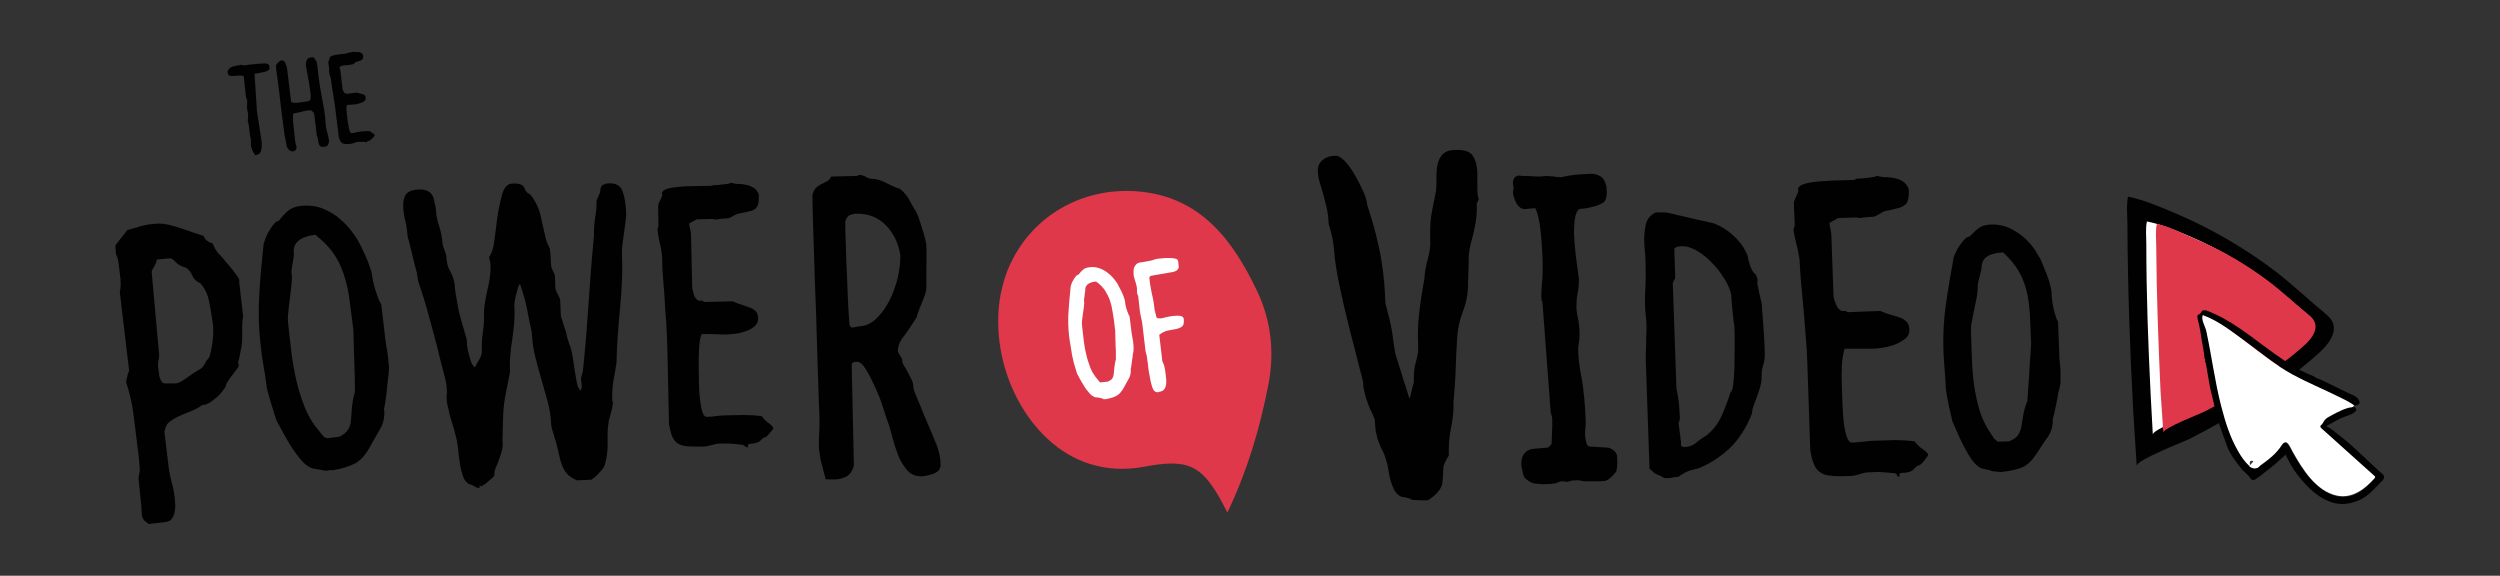 <?xml version="1.0" encoding="utf-8"?>
<!-- Generator: Adobe Illustrator 19.0.0, SVG Export Plug-In . SVG Version: 6.00 Build 0)  -->
<svg version="1.1" id="Layer_1" xmlns="http://www.w3.org/2000/svg" xmlns:xlink="http://www.w3.org/1999/xlink" x="0px" y="0px"
	 viewBox="22.6 312.9 807.2 185.9" style="enable-background:new 22.6 312.9 807.2 185.9;" xml:space="preserve">
<rect x="22.6" y="312.9" width="807.2" height="185.9" fill="#333333" stroke="none"/>
<style type="text/css">
	.st0{fill:#010101;}
	.st1{fill:#DE384A;}
	.st2{fill:#FFFFFF;}
</style>
<g id="XMLID_2_">
	<g id="XMLID_49_">
		<path id="XMLID_50_" class="st0" d="M712.5,463.3c-0.1-1.9,15.5-7.9,17.3-8.8c14.7-7.6,29-16.4,41.4-27.5
			c3.8-3.4,7.6-8.5,2.5-12.6c-5.4-4.4-10.4-9.2-15.9-13.5c-9.8-7.5-20.5-13.8-31.8-18.7c-5.2-2.2-10.8-4.7-16.3-5.8
			c-0.6,2.8-0.2,6.2-0.2,9c0.1,20.2,0.8,40.5,1.9,60.7C711.8,451.8,712.1,457.6,712.5,463.3z"/>
	</g>
	<path id="XMLID_48_" class="st1" d="M428.6,407.1c-7.8-16.5-18.3-30.7-38.5-32.4c-18.2-1.5-34.2,8.1-41.2,23.3h-0.1c0,0,0,0,0,0.1
		c-1.4,3-2.4,6.3-3.1,9.7c-4.3,23.3,9.1,48.8,28.8,54.9c5.8,1.8,11.5,2,17.5,0.9c14.9-2.8,19.2-0.6,26.9,14.8
		c6.7-14.1,10.5-27.4,13.2-41.1C434.2,426.7,433,416.4,428.6,407.1z"/>
	<g id="XMLID_42_">
		<path id="XMLID_45_" class="st2" d="M378.2,441.5c-0.7-0.2-1.2-0.3-1.7-0.3s-0.9-0.3-1.5-0.7c-0.5-0.4-1.1-1.2-1.9-2.2
			c-0.7-1.1-1.7-2.7-2.8-4.9c0-0.1-0.1-0.3-0.2-0.8c-0.2-0.4-0.3-1-0.5-1.6s-0.4-1.2-0.5-1.9c-0.2-0.7-0.3-1.3-0.4-1.8
			c-0.1-0.6-0.2-1.5-0.4-2.5c-0.2-1-0.3-2.1-0.5-3.2c-0.3-2.7-0.4-5.5-0.2-8.1c0.2-2.7,0.4-5.4,0.7-8.1c0,0,0.1-0.3,0.2-0.7
			s0.3-0.8,0.6-1.3c0.2-0.4,0.5-0.8,0.8-1.2s0.6-0.6,0.9-0.6c0.6-0.8,1.1-1.3,1.6-1.7c0.4-0.4,1.1-0.6,1.9-0.7
			c1.3-0.2,2.5,0,3.5,0.4c1.1,0.4,2,1,2.7,1.6c0.8,0.6,1.4,1.3,1.9,1.9c0.5,0.6,0.8,1.1,1,1.4c0.5,1,1,1.9,1.4,2.7
			c0.4,0.8,0.7,1.7,1,2.7c0.1,0.5,0.1,1,0.2,1.5s0.2,1,0.4,1.5c0.2,0.5,0.3,0.9,0.5,1.3c0.1,0.4,0.3,0.7,0.4,0.8l0.7,5.6
			c0.1,0.6,0.2,1.2,0.3,1.7c0.1,0.5,0.2,0.9,0.2,1.4c0.1,0.6,0.1,1.1,0.1,1.6s0,1.1-0.2,1.8c0,0.2-0.1,0.5-0.1,0.9
			c-0.1,0.4-0.1,0.9-0.2,1.4s-0.1,1-0.2,1.5s-0.1,0.8-0.2,1c0.1,1.2-0.1,2.3-0.6,3.2c-0.5,0.9-1.1,1.9-1.6,2.9
			c-0.7,1.3-1.5,2.2-2.4,2.7s-2,0.8-3.5,1.1c-0.2,0-0.4,0-0.7,0C378.6,441.5,378.4,441.5,378.2,441.5z M378.5,436.3l1.9-0.2
			c0.7-0.4,1.2-0.7,1.4-1.1c0.2-0.4,0.4-0.9,0.4-1.4c0.1-0.5,0.1-1.2,0.2-2c0.1-0.8,0.2-1.7,0.5-2.7c0-1.9,0-3.5-0.1-4.6
			c0-1.2-0.1-2.3-0.1-3.3s0-1.7-0.1-1.9c-0.2-1.9-0.4-3.6-0.7-5.1c-0.2-1.5-0.5-2.8-0.9-4c-0.4-1.2-1-2.3-1.6-3.3
			c-0.7-1-1.6-2-2.9-2.9c-1.2,0.1-2.1,0.4-2.7,0.9s-0.9,1.2-0.8,2.1c0,0.1,0,0.3-0.1,0.5c0,0.3-0.1,0.6-0.1,0.9
			c0,0.3-0.1,0.6-0.1,0.9c-0.1,0.3-0.1,0.4-0.1,0.5c0.1,0.7,0.1,1.4,0,2.1c-0.1,0.7-0.2,1.4-0.3,2.2c-0.1,0.7-0.2,1.5-0.3,2.2
			c-0.1,0.7-0.1,1.5,0,2.2l0.5,4.4c0.2,1.5,0.4,3,0.8,4.5c0.3,1.5,0.8,2.9,1.3,4.3s1.3,2.6,2.3,3.8c0.2,0.2,0.3,0.4,0.5,0.6
			c0.1,0.2,0.3,0.4,0.6,0.5L378.5,436.3z"/>
		<path id="XMLID_43_" class="st2" d="M396,439.5c-0.6-0.1-1.1-0.7-1.4-1.7s-0.6-2.1-0.8-3.5c-0.2-1-0.4-2-0.5-3.1
			c0-0.4-0.1-0.7-0.1-1.1l-0.1-0.5c-0.1-1.2-0.3-2.3-0.6-3.1l-1.1-9.2c0-0.3-0.1-0.6-0.2-1.1c-0.1-0.4-0.2-0.9-0.3-1.4
			c-0.1-0.5-0.2-0.9-0.2-1.2c-0.1-0.3-0.1-0.5-0.1-0.6l-0.5-4.5c-0.2-0.3-0.3-0.7-0.4-1.2c0-0.2,0-0.4,0-0.7c0-0.2,0-0.5,0-0.7
			c-0.1-0.5-0.2-1.1-0.4-1.7c-0.2-0.7-0.4-1.3-0.6-2c-0.1-0.5-0.1-1-0.1-1.5s0-1,0.2-1.4c0.1-0.4,0.4-0.8,0.7-1.1
			c0.3-0.3,0.8-0.5,1.4-0.6h0.1c0.3,0,0.8-0.1,1.3-0.2c0.6-0.1,1.1-0.2,1.6-0.3s1-0.2,1.4-0.4c0.4-0.1,0.7-0.2,0.7-0.2
			c0.5-0.1,1.1-0.1,1.9-0.2c0.8-0.1,1.5-0.1,2.3-0.1c0.7,0,1.4,0.1,1.9,0.2c0.5,0.1,0.8,0.4,0.9,0.8l0.2,1.9c0,0.3-0.2,0.6-0.5,1
			c-0.4,0.3-0.8,0.5-1.3,0.6l-6.9,1.2c-0.5,0.1-0.8,0.3-0.8,0.8c0.2,1.5,0.3,2.6,0.5,3.4c0.1,0.8,0.3,1.4,0.4,2s0.3,1.2,0.4,1.9
			c0.1,0.7,0.3,1.7,0.4,3c0,0,0,0.1,0.1,0.3c0.1,0.2,0.1,0.3,0.1,0.5c0,0.2,0.1,0.3,0.1,0.4c0.1,0.1,0.1,0.2,0.1,0.3
			c0.1,0.6,0.2,1,0.5,1.1c0.2,0.1,0.6,0.1,1,0.1s0.8-0.1,1.1-0.2c0.3-0.1,0.6-0.2,0.9-0.2c0.3-0.1,0.6-0.2,1-0.2
			c0.4-0.1,0.8-0.2,1.4-0.2c0.8-0.1,1.4-0.1,2,0s0.9,0.4,1.1,0.8c0.1,1.3,0,2.1-0.4,2.5c-0.4,0.4-1.1,0.7-1.9,0.9
			c-0.8,0.2-1.7,0.3-2.7,0.5c-1,0.2-2,0.7-2.9,1.4l1,8.6c0.3,0.5,0.4,0.9,0.6,1.4c0.1,0.5,0.2,1,0.3,1.5l0.3,2.4
			c0.1,0.8,0.1,1.5,0,2.1c-0.1,0.7-0.3,1.2-0.6,1.6c-0.3,0.4-0.8,0.7-1.6,0.8C396.6,439.6,396.3,439.6,396,439.5z"/>
	</g>
	<g id="XMLID_35_">
		<path id="XMLID_40_" class="st0" d="M105,363c-0.8-1.1-1.3-2.2-1.4-3.3c0-0.1,0-0.3,0-0.7s0-0.7,0-1s-0.1-0.7-0.2-1
			c-0.1-0.4-0.1-0.7-0.2-1.2c0-0.3-0.1-0.6-0.1-0.9s0-0.6-0.1-0.9c0-0.4-0.1-0.8-0.2-1.1c-0.1-0.3-0.1-0.7-0.2-1c0-0.1,0-0.4,0.1-1
			c0-0.6,0-1.1,0-1.5c-0.1-0.2-0.1-0.4-0.2-0.7c-0.1-0.2-0.1-0.5-0.1-0.7c-0.1-0.4-0.1-0.9,0-1.3c0-0.4,0-0.9,0-1.3
			c0-0.1-0.1-0.3-0.2-0.7c-0.1-0.3-0.2-0.5-0.2-0.7l-0.7-6.4c0-0.1-0.3-0.2-0.8-0.3c-0.5,0-1.3,0-2.3,0.1h-0.3
			c-0.8,0.1-1.2,0-1.4-0.2c-0.2-0.3-0.3-0.4-0.3-0.6l-0.1-0.7c0,0,0.1-0.2,0.3-0.5c0.2-0.3,0.4-0.5,0.6-0.7c0,0-0.1,0-0.1,0.1l0,0
			c0,0,0.3-0.2,0.9-0.4c0.6-0.2,1.6-0.4,2.9-0.6c0.2,0.2,0.4,0.2,0.7,0.2c0.3,0,0.6,0,0.8-0.1c0.6-0.1,1.3-0.2,1.9-0.2
			c0.6-0.1,1.2-0.2,1.8-0.2c1-0.1,1.9-0.1,2.6-0.1c0.7,0.1,1,0.4,1.1,0.9c0,0.3,0,0.6,0,0.9c-0.1,0.2-0.4,0.4-0.7,0.6
			c-0.4,0.2-0.8,0.3-1.3,0.4c-0.5,0.1-1,0.2-1.5,0.3s-0.9,0.1-1.3,0.2c0.1,1.2,0.1,2.3,0.2,3.3s0.1,2,0.2,3.1
			c0.1,1.1,0.1,2.1,0.2,3.1s0.1,1.6,0.1,2c0.2,1.5,0.4,3.1,0.7,4.7c0.3,1.7,0.5,3.4,0.8,5.2c0.1,0.5,0.1,1,0.1,1.5s0,1-0.1,1.5
			s-0.2,0.9-0.5,1.2c-0.2,0.3-0.6,0.5-1,0.6L105,363C105.1,363,105,363,105,363z"/>
		<path id="XMLID_38_" class="st0" d="M116.2,361.5c-0.3-0.2-0.5-0.4-0.7-0.7c-0.1-0.2-0.2-0.4-0.3-0.6l-0.7-3.6
			c0,0-0.1-0.5-0.2-1.5s-0.3-2.2-0.5-3.7c-0.2-1.5-0.4-3.1-0.6-4.9c-0.2-1.8-0.4-3.5-0.6-5.2c-0.2-1.7-0.4-3.1-0.6-4.4
			c-0.2-1.3-0.3-2.2-0.3-2.7c0-0.2,0-0.3,0.2-0.5c0.1-0.2,0.3-0.4,0.5-0.6c0.2-0.2,0.4-0.3,0.6-0.5c0.2-0.1,0.4-0.2,0.6-0.2
			c0.3,0,0.6,0.1,0.8,0.3c0.2,0.3,0.4,0.6,0.5,0.9c0.1,0.4,0.2,0.7,0.3,1c0,0.3,0.1,0.5,0.1,0.5l1.3,10.7c0.3,0.2,0.7,0.3,1.2,0.3
			s0.9,0,1.3-0.1c0.5-0.1,1-0.1,1.5-0.2s1-0.1,1.5-0.2c0.5-0.1,0.7-0.4,0.8-0.9c0.1-0.6,0-1.3-0.1-2.3c-0.1-0.5-0.2-1.2-0.3-1.9
			c-0.1-0.8-0.2-1.5-0.4-2.3c-0.1-0.8-0.3-1.5-0.4-2.2c-0.1-0.7-0.2-1.3-0.3-1.8c-0.1-0.6,0-1.3,0.2-1.8c0.2-0.6,0.8-0.9,1.6-1
			c0.3,0,0.6,0,0.8,0.2c0.2,0.2,0.4,0.4,0.5,0.8c0.3,0.1,0.4,0.5,0.4,0.9c0.1,0.4,0.1,0.8,0.2,1.1c0.1,0.6,0.1,1.2,0.2,1.8
			c0,0.6,0.1,1.2,0.2,1.7c0.1,1.1,0.3,2.2,0.5,3.4c0.2,1.2,0.4,2.3,0.6,3.4c0.2,1.1,0.4,2.2,0.6,3.3s0.3,2,0.4,2.9
			c0,0.4,0.1,0.8,0.1,1.3c0,0.4,0.1,0.9,0.1,1.3c0.1,0.8,0.3,1.6,0.5,2.3c0.2,0.7,0.4,1.5,0.5,2.3c0.1,0.5,0,0.9-0.2,1.4
			s-0.7,0.8-1.4,0.8c-0.6,0.1-0.9,0-1.2-0.2c-0.2-0.2-0.4-0.5-0.5-0.9c-0.1-0.4-0.2-0.8-0.2-1.3c-0.1-0.4-0.2-0.9-0.4-1.2l-0.8-6.7
			c0-0.3-0.2-0.7-0.5-1c-0.3-0.4-0.6-0.5-1.1-0.5c-1.1,0.1-2,0.3-3,0.6c-0.9,0.2-1.6,0.4-2,0.4c-0.2,0-0.3,0.3-0.3,1
			c0,0.6,0,1.4,0.1,2.3s0.2,1.9,0.3,2.9l0.3,2.7c0,0.3,0.1,0.6,0.2,1s0.2,0.6,0.2,0.7c0.1,0.5,0,0.9-0.2,1.2
			c-0.2,0.3-0.6,0.4-1.2,0.5C116.6,361.7,116.4,361.7,116.2,361.5z"/>
		<path id="XMLID_36_" class="st0" d="M140.6,358.7c-0.1,0-0.2,0-0.5,0c-0.2,0-0.5,0-0.7,0c-0.3,0-0.5,0-0.7,0h-0.6
			c-0.3,0-0.7,0.1-1,0.3c-0.3,0.1-0.7,0.2-1,0.3c-0.7,0.1-1.3,0.1-1.8,0.1s-0.8-0.1-1.1-0.2c-0.3-0.2-0.5-0.4-0.7-0.7
			c-0.2-0.3-0.3-0.8-0.5-1.3l-1-8.1c-0.1-1.1-0.3-2.2-0.4-3.1c-0.2-0.9-0.3-1.8-0.4-2.6c-0.1-0.8-0.3-1.5-0.4-2.3
			c-0.1-0.7-0.2-1.5-0.3-2.2c0-0.2-0.1-0.4-0.1-0.7c-0.1-0.3-0.2-0.6-0.3-1c-0.1-0.4-0.2-0.7-0.2-1c-0.1-0.3-0.1-0.5-0.1-0.5
			c0-0.1,0-0.2,0.1-0.4l-0.3-2.2c0-0.1,0-0.2,0.1-0.5c0.1-0.2,0.2-0.5,0.3-0.7c0,0,0,0,0-0.1c0,0,0,0,0-0.1c0-0.2,0.1-0.4,0.4-0.6
			c0.3-0.1,0.7-0.3,1.2-0.4c0.5-0.1,1.1-0.2,1.8-0.3l2-0.2l0.2-0.2c0.4,0,0.8-0.1,1.2-0.2c0.4-0.1,0.7-0.2,0.8-0.2
			c0.3,0.1,0.5,0.1,0.8,0.1s0.6,0,0.9,0s0.6,0.1,0.8,0.2c0.3,0.1,0.5,0.4,0.7,0.7c0.1,0.4,0.1,0.8,0,1c0,0.2-0.1,0.4-0.3,0.6
			c-0.2,0.1-0.4,0.3-0.6,0.3c-0.3,0.1-0.6,0.2-1,0.3c-0.2,0-0.5,0.1-0.7,0.4c-0.5,0.4-0.7,0.5-0.8,0.5c-0.3,0-0.5,0.1-0.8,0.1
			c-0.2,0.1-0.4,0.1-0.5,0.1c-0.1,0-0.2,0-0.3,0l-1.8,0.2l-0.8,0.5l0,0c0,0.1,0.1,0.3,0.2,0.6c0.1,0.3,0.1,0.5,0.1,0.5l0.7,5.9
			c0,0.2,0.1,0.4,0.3,0.8s0.4,0.6,0.6,0.7h0.3c0.1,0,0.2,0,0.2,0.1l3.2-0.4c0.4,0.1,0.7,0.2,1,0.3s0.6,0.1,0.9,0.2
			c0.3,0.1,0.5,0.2,0.7,0.4c0.2,0.2,0.3,0.4,0.3,0.8c0,0.3-0.1,0.6-0.3,0.9c-0.3,0.3-0.6,0.5-1,0.6c-0.4,0.2-0.8,0.3-1.2,0.4
			s-0.8,0.2-1,0.2c-0.3,0-0.6,0.1-1.1,0.1s-1,0.1-1.5,0.1c-0.1,0.5-0.2,1-0.1,1.7c0,0.6,0.1,1.3,0.2,2.1l0.2,1.7
			c0.1,0.6,0.2,1.2,0.3,1.7s0.2,1,0.4,1.3c0.1,0.4,0.3,0.6,0.5,0.6c0.4,0,0.8-0.1,1.2-0.2c0.4-0.1,0.7-0.2,1-0.2
			c0.7-0.1,1.3-0.2,1.9-0.2c0.6-0.1,1.3-0.1,2,0c0.2,0.3,0.5,0.5,0.9,0.7c0.3,0.2,0.5,0.4,0.5,0.5c0,0-0.1,0.2-0.2,0.4
			c-0.2,0.3-0.4,0.5-0.6,0.7l0,0c-0.1,0-0.2,0.1-0.4,0.4c-0.2,0.2-0.6,0.4-1.1,0.5c-0.1,0-0.2,0.1-0.2,0.2c0,0.1,0,0.2-0.1,0.2
			c0,0-0.1,0-0.1-0.1C140.7,358.7,140.6,358.7,140.6,358.7z"/>
	</g>
	<path id="XMLID_32_" class="st0" d="M68.5,479.8c-0.1-0.8-0.2-1.6-0.2-2.3c0-0.7-0.1-1.5-0.2-2.4c-0.1-0.8-0.2-1.8-0.3-3.1
		c-0.1-1.2-0.3-2.8-0.5-4.8l0.4-2.1c0.1-0.2,0-1-0.1-2.5s-0.3-3.3-0.6-5.4c-0.5-4.4-1-8.1-1.4-11.2s-1.2-6.4-2.3-9.8
		c0.1-0.5,0.2-1,0.4-1.7c0.1-0.7,0.3-1.3,0.6-1.9l-3-25.2c0-0.1,0-0.6,0.2-1.5c0.1-0.9,0.1-1.9,0-2.9l-0.6-5c-0.1-0.8-0.2-1.5-0.4-2
		s-0.3-0.8-0.4-0.8l-0.2-2c-0.1-0.8,0-1.3,0.2-1.4l3.6-4.6c1.5-0.5,2.9-0.8,4.1-1.2c1.2-0.3,2.4-0.6,3.4-0.7s1.9-0.2,2.8-0.2
		c0.9,0,1.9,0.1,3.2,0.4c1.2,0.3,2.7,0.7,4.4,1.3c1.7,0.6,4,1.4,6.8,2.3c0.1,0.5,0.3,0.9,0.9,1.4c0.5,0.4,1,0.7,1.5,0.9
		c0-0.1,0-0.1,0.1-0.2c0.1,0,0.2,0.2,0.4,0.5c0.2,0.3,0.4,0.7,0.6,1.2c0.2,0.4,0.5,0.9,0.8,1.3c0.3,0.4,0.6,0.8,0.9,1l1,1.1
		c0.6,0.8,1.3,1.6,2.1,2.5c0.8,0.9,1.5,1.8,2.1,2.7c0.7,0.9,1,1.5,1.1,1.9c0,0.1,0,0.2-0.1,0.3l1.3,11.3c0,0.2,0,0.4-0.1,0.7
		c-0.1,0.3-0.1,0.5-0.1,0.7c-0.1,1-0.1,2-0.1,2.9s0,1.9,0,2.8c0,1-0.1,2-0.3,3.1c-0.2,1.1-0.5,2.5-0.8,4c-0.2,0.3-0.2,0.6-0.2,1
		c0,0.1,0.1,0.2,0.2,0.3v0.1c0,0.4-0.1,0.7-0.4,1.2c-0.7,0.9-1.6,2-2.5,3.3c-1,1.3-1.4,2.2-1.3,2.6l-0.5,0.7c-0.4,0.6-0.9,1.3-1.6,2
		c-0.7,0.7-1.5,1.4-2.5,2.1c-0.9,0.7-1.9,1.1-3,1.2c-1.3,0.9-2.6,1.6-4,2.1c-1.4,0.5-2.6,1.1-3.8,1.6c-1.2,0.6-2.2,1.2-3,1.9
		c-0.8,0.7-1.2,1.8-1.4,3.1l1.3,10.9c0.2,1.8,0.6,3.6,1,5.2c0.5,1.7,0.8,3.3,1,5.1c0.1,0.8,0.1,1.7,0.2,2.5c0,0.9-0.1,1.7-0.3,2.5
		c-0.2,0.8-0.5,1.4-0.9,1.9s-1,0.8-1.7,0.9l-5.7,0.7l-1.5-1.2L68.5,479.8z M75.9,436.7c0.2,0,0.7,0,1.6,0c0.9,0,1.5,0,1.9,0
		c0.8-0.1,2-0.7,3.5-1.8s3-2.1,4.6-3c0.7-0.6,1.1-1.2,1.3-1.7s0.7-1.2,1.4-2c0.3-1.1,0.6-2.2,0.8-3.4c0.2-1,0.3-2.2,0.4-3.5
		c0.1-1.3,0.1-2.6-0.1-4c-0.3-2.3-0.7-4.6-1.2-7.1s-1.5-4.4-2.8-5.8c-1.4-0.7-2.2-1.5-2.6-2.5c-0.4-1-1-1.8-1.9-2.5
		c-1.5-0.4-2.7-1-3.5-1.9c-0.8-0.9-1.5-1.3-1.9-1.2l-4.2,0.4c0,0.4-0.2,0.8-0.3,1.2c-0.2,0.4-0.4,0.9-0.6,1.2
		c-0.2,0.4-0.4,0.7-0.6,1c-0.1,0.3-0.1,0.5-0.1,0.6v0.3l2.3,25.6c0.1,0.9,0.1,1.7-0.1,2.5c-0.2,0.8-0.2,1.4-0.2,2
		c0.1,0.9,0.3,2.1,0.5,3.5C74.5,435.9,75,436.7,75.9,436.7z"/>
	<path id="XMLID_29_" class="st0" d="M127.7,464.9c-1.4-0.3-2.5-0.5-3.4-0.6s-1.9-0.5-3-1.4s-2.3-2.4-3.8-4.5s-3.3-5.4-5.7-9.9
		c0-0.2-0.2-0.7-0.5-1.6c-0.3-0.9-0.6-1.9-1-3.2c-0.4-1.2-0.7-2.5-1.1-3.8c-0.4-1.3-0.6-2.6-0.7-3.7c-0.2-1.3-0.4-3-0.8-5.1
		s-0.7-4.3-0.9-6.5c-0.7-5.5-0.8-11-0.5-16.4c0.3-5.4,0.8-10.9,1.4-16.4c0-0.1,0.1-0.5,0.4-1.3s0.6-1.7,1.1-2.5
		c0.5-0.9,1-1.7,1.6-2.5s1.2-1.2,1.8-1.3c1.2-1.5,2.3-2.7,3.2-3.4c0.9-0.7,2.2-1.2,3.8-1.4c2.6-0.3,5,0,7.1,0.8
		c2.1,0.9,4,1.9,5.5,3.3c1.6,1.3,2.8,2.6,3.8,3.9s1.6,2.2,1.9,2.7c1.1,1.9,2,3.8,2.7,5.4c0.8,1.7,1.4,3.5,2,5.4c0.1,1,0.3,2,0.5,3
		s0.5,2,0.8,2.9c0.3,1,0.6,1.8,0.9,2.6c0.3,0.8,0.6,1.3,0.9,1.7l1.3,11.2c0.2,1.3,0.3,2.4,0.5,3.3c0.2,0.9,0.3,1.8,0.4,2.7
		c0.1,1.1,0.2,2.2,0.3,3.2c0,1-0.1,2.2-0.3,3.6c0,0.3-0.1,0.9-0.2,1.8c-0.1,0.9-0.2,1.8-0.3,2.9c-0.1,1-0.3,2.1-0.4,3
		c-0.1,1-0.3,1.6-0.4,2c0.3,2.4-0.1,4.6-1.2,6.5c-1.1,1.9-2.2,3.8-3.3,5.8c-1.4,2.6-3,4.4-4.8,5.4c-1.7,0.9-4.1,1.7-7,2.2
		c-0.4,0-0.9,0-1.4,0C128.5,464.9,128.1,464.8,127.7,464.9z M128.3,454.4l3.9-0.5c1.4-0.7,2.3-1.5,2.8-2.3c0.5-0.8,0.8-1.7,0.9-2.8
		c0.1-1.1,0.2-2.4,0.3-3.9s0.4-3.4,1-5.5c0-3.9-0.1-7-0.2-9.3c-0.1-2.3-0.1-4.6-0.2-6.7c0-2.1-0.1-3.4-0.1-3.9
		c-0.5-3.8-0.9-7.2-1.3-10.2c-0.4-3-1.1-5.7-1.9-8.1c-0.8-2.4-1.9-4.6-3.3-6.6c-1.4-2-3.3-3.9-5.8-5.9c-2.4,0.3-4.2,0.9-5.4,1.9
		c-1.2,1-1.8,2.4-1.5,4.3c0,0.2,0,0.5-0.1,1.1s-0.2,1.1-0.3,1.8c-0.1,0.6-0.2,1.2-0.3,1.8s-0.1,0.9-0.1,1.1c0.2,1.4,0.2,2.8,0,4.2
		c-0.2,1.4-0.3,2.9-0.5,4.3c-0.2,1.5-0.4,2.9-0.5,4.4c-0.2,1.5-0.2,2.9,0,4.4l1,8.8c0.4,3,0.9,6,1.6,9c0.7,3,1.6,5.8,2.7,8.6
		c1.1,2.8,2.6,5.3,4.6,7.6c0.4,0.5,0.7,0.9,1,1.3c0.3,0.4,0.6,0.7,1.2,1L128.3,454.4z"/>
	<path id="XMLID_27_" class="st0" d="M177.1,470.5c-0.2,0-0.6-0.2-1.4-0.6c-0.7-0.4-1.2-0.7-1.4-0.6c-1.1-0.5-1.8-1.4-2.2-2.6
		c-0.4-1.2-0.8-2.6-1-4.1s-0.5-3.2-0.6-4.9c-0.2-1.7-0.5-3.4-1-4.9c0-0.2-0.1-0.6-0.3-1.3c-0.2-0.7-0.5-1.5-0.7-2.3
		c-0.3-0.8-0.5-1.6-0.7-2.4c-0.2-0.7-0.3-1.2-0.3-1.4c-0.4-1.4-0.7-2.8-0.7-4.2c0-0.4,0-0.8,0.1-1.3v-1.1c-0.1-1.4-0.3-2.8-0.7-4.2
		c-0.4-1.5-0.9-3.4-1.5-5.8c-0.6-2.4-1.2-5-2-7.9s-1.6-5.8-2.4-8.8c-0.9-3-1.8-5.8-2.7-8.5c0-0.2-0.1-0.6-0.2-1.3
		c-0.1-0.6-0.2-1.1-0.2-1.3c-0.1-0.3-0.3-1-0.6-2.2c-0.3-1.2-0.6-2.4-0.9-3.7c-0.3-1.3-0.6-2.5-0.9-3.7s-0.5-1.9-0.6-2.2
		c-0.1-1.6-0.3-3.2-0.7-4.8s-0.6-3-0.7-4.3c-0.1-2.3,0.3-3.9,1.1-4.7s2-1.2,3.6-1.3c1.3-0.1,2.3,0.1,3,0.4c0.7,0.3,1.2,0.7,1.6,1.3
		c0.3,0.5,0.6,1.2,0.7,1.9c0.1,0.7,0.3,1.5,0.5,2.2c0.1,2.1,0.4,4,1.1,6c0.6,1.9,1,3.9,1.1,5.8c0,0.2,0.2,0.8,0.6,1.9
		c0.4,1.1,0.6,1.7,0.6,1.9c0.1,2.1,0.5,3.7,1.2,4.9s1.2,2.6,1.5,4.1c0,0.7,0.1,1.8,0.3,3.1c0.2,1.3,0.5,2.9,0.8,4.5
		c0.3,1.7,0.8,3.4,1.3,5.2c0.5,1.8,1,3.5,1.5,5.2c0,0.3,0.1,0.8,0.1,1.7c0.1,0.8,0.2,1.7,0.5,2.7c0.2,1,0.5,1.9,0.8,2.8
		s0.8,1.5,1.3,1.8c0.3-0.8,0.8-1.6,1.4-2.6c0.6-1,0.8-1.9,0.8-2.8c-0.1-2,0-3.9,0.3-5.8s0.4-3.3,0.4-4.4c-0.1-1.8,0-3.4,0.2-4.8
		c0.2-1.5,0.5-2.8,0.8-4.2c0.3-1.3,0.6-2.6,0.8-4c0.2-1.3,0.3-2.7,0.3-4.1c0-0.9-0.2-1.9-0.5-2.9c0.8-1,1.4-2.7,1.7-5.2
		c0.3-2.5,0.7-5,1-7.7c0.4-2.6,0.9-5,1.5-7.2c0.6-2.2,1.6-3.4,3-3.6c1.4-0.1,2.4,0,2.9,0.2c0.5,0.2,0.9,0.5,1.1,0.8
		c0.2,0.3,0.4,0.7,0.6,1.2c0.2,0.5,0.7,0.9,1.5,1.3c1.7,2.1,2.8,4.4,3.4,7c0.6,2.6,1.1,5.1,1.7,7.5c0,0.1,0.1,0.3,0.2,0.6
		c0.1,0.3,0.2,0.7,0.4,1c0.2,0.4,0.3,0.7,0.5,1.1c0.2,0.4,0.2,0.6,0.2,0.7c0,0.2,0,0.5,0.1,1s0.1,1.1,0.1,1.7c0,0.7,0.1,1.2,0.1,1.7
		c0.1,0.5,0.1,0.9,0.1,1c0,0.2,0.2,0.7,0.6,1.5c0.4,0.8,0.6,1.3,0.6,1.5l0.1,3.5c0,0.7,0.3,1.6,0.8,2.4c0.5,0.9,0.8,1.7,0.8,2.4
		l0.2,4.5c0,0.2,0.1,0.6,0.3,1.1c0.2,0.6,0.4,1.2,0.6,1.9c0.2,0.7,0.4,1.3,0.6,1.9c0.2,0.6,0.3,0.9,0.3,1.1c0,0.2,0.2,0.8,0.5,1.9
		s0.6,1.8,0.8,2.2c0.3,1.1,0.6,2.4,0.8,3.8s0.4,2.7,0.6,4c0.2,1.3,0.4,2.5,0.6,3.5c0.2,1.1,0.5,1.9,0.9,2.4l0.4,0.4
		c0.3-0.6,0.4-1.2,0.3-1.8c0-0.4-0.1-0.7-0.1-1.1c-0.1-0.4-0.1-0.7-0.1-1c0-0.2,0.1-0.6,0.3-1.2c0.2-0.6,0.3-1,0.3-1.2
		c0.6-5.6,1.2-12.3,1.7-19.9s1.1-15.6,1.9-24c-0.1-1.9,0.1-3.8,0.4-5.8c0.3-2,0.5-3.7,0.4-5.1c0-0.2,0.2-0.7,0.6-1.6
		c0.4-0.9,0.6-1.4,0.6-1.6c0-1.1,0.3-1.8,0.9-2.1c0.6-0.3,1.3-0.5,1.9-0.5c2.2-0.1,3.7,0.7,4.4,2.5c0.7,1.8,1.1,4.3,1.2,7.5
		c0,0.3-0.1,1-0.2,2.1c-0.1,1.1-0.3,2.3-0.5,3.7c-0.2,1.3-0.3,2.5-0.5,3.7c-0.1,1.1-0.2,1.8-0.2,2.1c0.1,3.6,0.2,7,0,10
		c-0.1,3-0.3,6-0.6,8.8c-0.3,2.8-0.5,5.6-0.7,8.4c-0.2,2.8-0.4,5.8-0.4,8.8c-0.3,2.1-0.6,4-1,5.9c-0.3,1.8-0.5,4.1-0.4,6.7
		c0.1,0.1,0.1,0.2,0.2,0.4c0,0.9-0.3,2.4-0.9,4.5c-0.7,2.1-0.9,4.7-0.8,7.7c0,0.6,0,1.2,0,2c0,0.8-0.1,1.7-0.2,2.6
		c-0.1,0.9-0.3,1.8-0.5,2.7s-0.5,1.6-0.9,2.1c-0.2,0.2-0.4,0.5-0.8,0.9c-0.4,0.4-0.7,0.8-1.1,1.2c-0.4,0.4-0.8,0.7-1.2,1
		c-0.4,0.3-0.6,0.4-0.7,0.4l-4.5,0.2c-1.4-0.6-2.5-1.3-3.2-2.1c-0.7-0.8-1.2-1.7-1.6-2.7c-0.4-1-0.7-2-0.9-3.1s-0.5-2.2-0.8-3.3
		c0-0.2-0.1-0.6-0.3-1.2c-0.2-0.6-0.4-1.3-0.6-2c-0.2-0.7-0.4-1.4-0.6-2c-0.2-0.6-0.3-1.1-0.3-1.2c-0.1-2.7-0.5-5.2-1.1-7.6
		c-0.7-2.4-1.3-4.7-2-7.1c-0.7-2.4-1.4-4.8-2-7.3c-0.7-2.5-1-5.2-1.2-8.2c-0.6-2.7-1.1-5.3-1.6-7.9c-0.5-2.5-1.3-5.1-2.2-7.7
		c-0.2,0.1-0.4,0.5-0.6,1.1c-0.2,0.6-0.4,1.3-0.6,2.1c-0.2,0.8-0.4,1.6-0.5,2.3c-0.1,0.8-0.2,1.4-0.1,1.8c0.1,2.1,0,3.9-0.1,5.7
		c-0.2,1.7-0.4,3.4-0.6,5c-0.3,1.6-0.5,3.2-0.6,4.9c-0.2,1.6-0.2,3.4-0.1,5.1c0,0.3-0.1,0.9-0.3,1.8c-0.2,0.9-0.4,2-0.6,3.1
		s-0.4,2.2-0.6,3.1s-0.3,1.6-0.3,1.8c-0.1,0.4-0.2,1.2-0.3,2.5c-0.1,1.3-0.2,2.7-0.2,4.1c0,1.5-0.1,2.8-0.1,4.1s-0.1,2.2,0,2.5
		c0.1,1.3-0.1,2.4-0.4,3.4c-0.3,0.9-0.6,1.8-0.9,2.7s-0.7,1.7-1,2.4c-0.3,0.8-0.4,1.6-0.4,2.4l-0.5,0.6c-0.5,0.4-0.9,0.8-1.4,1.2
		s-0.9,0.8-1.4,1.1c-0.5,0.3-0.8,0.5-0.9,0.5c-0.2,0-0.4-0.1-0.5-0.3C177.4,470.8,177.3,470.6,177.1,470.5z"/>
	<path id="XMLID_25_" class="st0" d="M262.6,456.6c-0.2-0.1-0.7-0.1-1.3-0.2c-0.7-0.1-1.3-0.1-2.1-0.2c-0.7-0.1-1.4-0.1-2.1-0.1
		h-1.7c-1,0-2,0.2-3,0.5c-1,0.3-2,0.5-2.9,0.5c-2.1,0-3.8,0-5.1-0.1c-1.3-0.1-2.3-0.5-3.1-1c-0.7-0.5-1.3-1.3-1.7-2.3
		s-0.7-2.3-1-3.9l-0.5-23.7c-0.1-3.3-0.2-6.4-0.4-9.1c-0.2-2.7-0.4-5.2-0.5-7.6c-0.2-2.3-0.3-4.5-0.5-6.6s-0.3-4.3-0.3-6.5
		c0-0.5-0.1-1.2-0.2-2.1c-0.1-0.9-0.3-1.9-0.6-2.9c-0.2-1-0.4-1.9-0.5-2.7c-0.1-0.8-0.2-1.3-0.2-1.6c0-0.2,0.1-0.6,0.3-1.2l-0.1-6.5
		c0-0.2,0.1-0.7,0.5-1.4c0.3-0.7,0.6-1.3,0.9-2c0-0.1,0-0.1-0.1-0.2c0,0-0.1-0.1-0.1-0.2c0-0.6,0.4-1.1,1.3-1.5
		c0.9-0.3,2.1-0.6,3.6-0.7c1.5-0.2,3.2-0.3,5.2-0.3l5.9-0.1l0.6-0.2c1.1,0,2.2-0.1,3.5-0.3c1.3-0.1,2-0.3,2.2-0.5
		c0.7,0.2,1.5,0.4,2.4,0.4s1.7,0.1,2.6,0.3c0.9,0.2,1.6,0.5,2.3,0.9c0.7,0.4,1.3,1.2,1.7,2.2c0,1.3,0,2.3-0.2,3
		c-0.1,0.7-0.5,1.2-0.9,1.6c-0.5,0.4-1.1,0.7-1.9,0.8c-0.8,0.2-1.8,0.4-3,0.7c-0.7,0-1.4,0.3-2.2,0.8c-0.8,0.5-1.5,0.8-2,0.8
		c-0.8,0-1.6,0.1-2.3,0.2s-1.2,0.1-1.4,0.2c-0.3,0-0.6-0.1-0.9-0.2l-5.2,0.1l-2.4,1.3c-0.1,0-0.1,0-0.1,0.1c0,0.2,0.1,0.8,0.3,1.6
		c0.2,0.9,0.3,1.4,0.3,1.5l0.4,17.3c0,0.5,0.2,1.3,0.5,2.4s0.9,1.8,1.6,2.1h1c0.3,0,0.5,0.1,0.6,0.4l9.4-0.2c1,0.5,1.9,0.8,2.9,1.1
		c0.9,0.3,1.8,0.6,2.6,0.9c0.8,0.3,1.4,0.7,1.9,1.2s0.8,1.3,0.8,2.4c0,1-0.4,1.8-1.2,2.5c-0.8,0.7-1.8,1.2-3,1.6
		c-1.1,0.4-2.3,0.7-3.5,0.8c-1.2,0.1-2.2,0.2-3,0.2c-0.7,0-1.8,0-3.2-0.1c-1.4,0-2.8-0.1-4.4,0c-0.5,1.4-0.7,3-0.8,4.8
		c-0.1,1.8-0.1,3.8-0.1,6.1l0.1,5c0,1.8,0.1,3.5,0.3,5s0.4,2.9,0.7,3.9c0.3,1.1,0.7,1.7,1.3,1.9c1.2,0,2.4-0.1,3.6-0.3
		c1.2-0.1,2.2-0.2,3-0.2c2,0,3.9-0.1,5.7-0.1c1.7,0,3.6,0.1,5.7,0.4c0.6,0.9,1.4,1.7,2.3,2.3c0.9,0.7,1.4,1.2,1.4,1.6
		c0,0.1-0.3,0.5-0.8,1.1c-0.6,0.8-1.3,1.5-1.9,1.9l-0.1-0.1c-0.2,0-0.7,0.3-1.3,1c-0.6,0.7-1.8,1-3.4,1.1c-0.4,0-0.6,0.2-0.7,0.6
		c0,0.4-0.1,0.6-0.3,0.6c-0.1-0.1-0.2-0.2-0.4-0.2C263,456.9,262.7,456.7,262.6,456.6z"/>
	<path id="XMLID_22_" class="st0" d="M289.1,467.2c-0.1-0.4-0.3-1-0.5-1.8c-0.2-0.8-0.4-1.7-0.7-2.7c-0.3-1-0.5-2-0.6-3
		c-0.2-1-0.3-1.9-0.3-2.7c0-1.5,0-3,0.1-4.4s0.1-2.9,0.1-4.3c0-0.9-0.1-2.7-0.2-5.3c-0.1-2.6-0.2-5.8-0.3-9.5
		c-0.1-3.7-0.3-7.9-0.4-12.6c-0.1-4.7-0.3-9.5-0.5-14.5c-0.2-5-0.3-10.2-0.5-15.4c-0.2-5.2-0.3-10.3-0.4-15.1c0.3-1,0.6-1.8,1.1-2.3
		s1.1-0.9,1.7-1.2s1.2-0.6,1.8-0.9c0.6-0.3,1.1-0.8,1.5-1.6l8.4-0.2c0.2-0.2,0.5-0.3,0.8-0.3c0.6,0,1.1,0.2,1.8,0.5
		c0.6,0.4,1.2,0.6,1.6,0.7c1.6,0,3.3,0.4,5,1.3c1.7,0.9,3.3,1.6,4.6,2c1.2,1,2.1,2,2.7,3c0.5,1,1.2,2.2,2,3.6
		c0.3,0.2,0.6,0.9,1.1,2.1c0.4,1.2,0.9,2.5,1.3,3.9s0.8,2.6,1.1,3.8l0.3,1.7c0.1,2.4,0.1,4.9,0,7.6c0,2.6,0,4.7,0,6.2
		c0,0.5-0.1,1.2-0.4,2.1s-0.7,1.9-1.1,2.9s-0.8,1.9-1.1,2.8c-0.3,0.8-0.5,1.4-0.5,1.7c-1.9,3-3.4,5.2-4.5,6.6s-1.6,2.9-1.6,4.4
		c0,0.2,0.2,0.6,0.7,1.4c0.5,0.7,0.7,1.2,0.7,1.4c0,0.7,0.2,1.3,0.6,1.9c0.4,0.6,0.8,1.3,1.2,2.1c0.4,0.7,0.8,1.5,1.2,2.3
		c0.4,0.8,0.6,1.6,0.6,2.4c0,0.3,0.1,0.6,0.2,1c0.1,0.4,0.3,1,0.7,1.9c0.3,0.8,0.8,2,1.5,3.6c0.6,1.6,1.5,3.7,2.6,6.2
		c0.6,1.4,1.1,2.6,1.5,3.6s0.8,2,1.2,2.9c0.3,0.9,0.6,1.9,0.8,2.9c0.2,1,0.3,2.1,0.3,3.4c-0.1,0.7-0.4,1.3-0.9,1.8
		c-0.6,0.4-1.2,0.7-1.8,0.9c-0.7,0.2-1.3,0.4-2,0.5s-1.1,0.2-1.4,0.2c-2,0-3.5-0.6-4.7-2c-1.2-1.4-2.2-3-2.9-4.8
		c-0.7-1.8-1.3-3.7-1.8-5.6s-0.9-3.4-1.3-4.5c-0.4-1.1-1-2.8-1.7-5.1c-0.7-2.3-1.6-4.5-2.6-6.7c-1-2.2-2-4.2-3-5.8
		c-1-1.7-2-2.5-2.9-2.5c-0.5,0-0.9,0.1-1.2,0.2c-0.3,0.1-0.5,0.5-0.5,0.9l0.7,32.5c-0.6,1.9-1.5,3.1-2.7,3.6
		c-1.2,0.5-2.2,0.8-3.3,0.8c-0.7,0-1.3,0-1.8,0c-0.4,0-0.9-0.1-1.3,0L289.1,467.2z M297.6,418.7c0.6-0.1,1.1-0.2,1.7-0.3
		c0.5-0.1,0.9-0.2,1.4-0.2c0.5-0.1,0.8-0.1,1.1-0.2c1.5-0.4,2.9-1.3,4.3-2.8c1.4-1.4,2.6-3.2,3.7-5.3s1.9-4.5,2.6-7
		c0.6-2.5,0.9-5.1,0.9-7.6c-0.6-3.8-2.1-7-4.6-9.6c-2.5-2.6-5.8-3.9-9.7-3.8c-0.7,0-1.4,0.2-2.1,0.5c-0.6,0.3-1.1,1-1.4,2.1
		c0,1.7,0.1,4.2,0.2,7.6s0.2,6.9,0.4,10.4c0.1,3.5,0.3,6.8,0.4,9.7c0.2,2.9,0.3,4.9,0.4,5.8L297.6,418.7z"/>
	<path id="XMLID_20_" class="st0" d="M475.4,473.4c-1-0.3-1.7-0.9-2.3-1.8c-0.6-0.9-1-2-1.4-3.2c-0.4-1.2-0.6-2.4-0.8-3.7
		c-0.2-1.2-0.4-2.3-0.7-3.1c-0.4-1.3-0.7-2.3-1.2-3.1c-0.4-0.8-0.8-1.6-1.1-2.5c-0.4-0.9-0.7-1.9-0.9-3c-0.3-1.1-0.4-2.6-0.5-4.4
		c0-0.2-0.1-0.6-0.4-1.2c-0.2-0.6-0.5-1.2-0.8-1.8c-0.3-0.6-0.6-1.2-0.8-1.8c-0.2-0.6-0.4-1-0.4-1.2c-0.2-0.4-0.5-1.3-0.8-2.5
		c-0.3-1.3-0.5-2.1-0.5-2.6c0-0.9-0.2-2-0.6-3.4c-0.4-1.4-0.9-3.3-1.5-5.8s-1.5-5.7-2.5-9.7s-2.2-9.1-3.5-15.4
		c-0.6-3.1-1.1-6.1-1.3-9c-0.2-2.9-0.8-5.9-1.8-9c-0.1-2-0.3-3.8-0.7-5.4c-0.4-1.6-0.7-3-1.1-4.3c-0.4-1.3-0.7-2.5-1.1-3.7
		c-0.4-1.2-0.6-2.6-0.6-4.1c0-1.2,0.5-2.2,1.5-3.1s2.5-1.4,4.3-1.4c0.9,0,1.8,0.6,3,1.8c1.1,1.2,2.2,2.7,3.2,4.5
		c1,1.7,1.9,3.5,2.7,5.3c0.8,1.8,1.2,3.2,1.2,4.1c1.2,3.7,2.2,7,2.9,9.9c0.7,2.9,1.3,5.5,1.7,8c0.4,2.5,0.7,4.8,0.9,7
		c0.2,2.2,0.3,4.4,0.4,6.7c0,0.2,0.1,0.7,0.3,1.4c0.2,0.7,0.4,1.5,0.6,2.4s0.5,1.6,0.6,2.4c0.2,0.7,0.3,1.2,0.3,1.4
		c0.3,1.2,0.5,2.6,0.7,4.4c0.2,1.8,0.5,3.2,0.7,4.4c0.1,0.5,0.4,1.4,0.8,2.7c0.4,1.3,0.8,2.6,1.3,4.1c0.4,1.4,0.8,2.8,1.3,4.1
		c0.4,1.3,0.7,2.2,0.8,2.7l0.4,1.1c0.2-0.4,0.4-1.3,0.7-2.6c0.3-1.3,0.5-2.2,0.7-2.6c-0.1-2.7,0.1-4.9,0.7-6.8
		c0.5-1.8,0.8-3.5,0.7-5l-0.1-3c0-1.1,0-2.4,0.1-4s0.3-3.6,0.6-6c0.3-2.4,0.8-5.3,1.4-8.7c0.1-2,0.5-4.2,1.1-6.4
		c0.6-2.2,0.9-4.2,0.8-6.1c-0.1-3.6,0-6.6,0.5-9c0.5-2.4,0.9-4.7,1.4-7.1c0.1-1.4,0.1-2.8,0.1-4.3s0.1-2.9,0.4-4.2
		c0.3-1.3,0.9-2.4,1.7-3.2c0.9-0.8,2.2-1.3,4.1-1.3c2.9-0.1,4.8,0.6,5.6,2c0.9,1.4,1.3,3.1,1.4,5.2c0,0.9,0,1.8,0,2.7
		c0,1,0,1.9,0,2.7l0.1,1.6c0,0.5,0.1,1.1,0.4,1.6l-0.7,1.6c0.1,1.8,0,3.5-0.2,5s-0.5,2.9-0.8,4.3c-0.3,1.4-0.7,2.6-1,3.9
		c-0.3,1.2-0.5,2.5-0.6,3.8c0,0.2,0,0.8,0,1.8s0,2-0.1,3.1c0,1.1,0,2.1-0.1,3.1c0,1,0,1.6,0,1.8c-0.1,2.8-0.7,5.5-1.7,8.1
		c-1,2.6-1.6,5.3-1.8,8.1c-0.2,3.4-0.4,6.9-0.5,10.5c-0.1,3.5-0.4,7-0.7,10.5c0.1,2.8-0.2,5.6-0.8,8.4c-0.6,2.8-0.8,5.8-0.7,8.9
		c-0.2,0.2-0.6,0.9-1.1,1.9s-0.7,1.8-0.7,2.2c0,1.4-0.1,3-0.3,4.8c-0.3,1.8-1.8,3.7-4.6,5.5c-1.5,0.1-3.2,0-5.1-0.1
		C476.9,473.4,475.8,473.4,475.4,473.4z"/>
	<g id="XMLID_18_">
		<path id="XMLID_19_" class="st2" d="M717.7,453.2c-0.1-1.5,11.3-6,12.8-6.7c12-6.1,24.4-13.7,34.5-22.5c3.1-2.8,7.1-6,3-9.3
			c-4.4-3.5-8.5-7.4-13-10.8c-8-6-16.7-11-25.9-14.9c-4.2-1.8-8.8-3.7-13.3-4.6c-0.5,2.2-0.2,4.9-0.2,7.2c0,16.2,0.6,32.5,1.4,48.7
			C717.3,444.8,717.4,448.6,717.7,453.2z"/>
	</g>
	<path id="XMLID_16_" class="st0" d="M522.5,469.2c-1.4,0-2.3,0.1-2.6,0c-0.3,0-0.5-0.1-0.6-0.1c-0.5,0-1,0-1.4-0.1
		c-0.5-0.1-1-0.3-1.6-0.7c-0.6-0.4-1.1-0.8-1.4-1.2c-0.4-0.5-0.6-1.2-0.7-2.1c-0.2-0.6-0.3-1.2-0.4-1.9c0-0.7,0-1.4,0.2-2.2
		c0.5-1.8,1.8-2.9,3.8-3.1c2-0.2,3.6-0.3,4.7-0.4l1.1-1.2c0-0.5,0-1.6,0.1-3.2c0.1-1.7,0.1-3.1,0.1-4.3c0-0.9-0.2-1.7-0.5-2.6
		l-2.7-35.9c-0.2-0.1-0.3-0.3-0.3-0.6c-0.1-1.8,0-3.7,0.2-5.7s0.2-3.9,0.2-5.8c0-1.4-0.1-3-0.2-4.8c-0.1-1.8-0.2-3.5-0.4-5.2
		c-0.2-1.7-0.4-3.3-0.7-4.7c-0.3-1.4-0.7-2.5-1.1-3.3l-3.3,0.3c-0.7,0-1.3-0.2-1.7-0.6c-0.5-0.4-0.9-0.9-1.2-1.5s-0.5-1.2-0.7-1.8
		s-0.3-1.1-0.3-1.5c0.2-1,0.2-1.5,0.2-1.7c0-0.2,0-0.4-0.1-0.5s-0.1-0.3-0.1-0.4V372c0-0.9,0.2-1.5,0.7-1.9c0.3-0.3,0.7-0.5,1.3-0.5
		c0.3,0,0.6,0,0.9,0.1c1.1,0,2.1,0,3.2,0.1c1.1,0.1,2,0.1,2.7,0.1c1-0.1,1.6-0.2,1.9-0.2s1.2,0.1,2.7,0.2c0.6,0.2,1.2,0.2,1.9,0.2
		c0.5,0,1.1-0.1,1.7-0.3c1.2-0.2,2.4-0.4,3.4-0.5l4.7-0.3c1.1,0,2.1,0.2,3.1,0.8s1.6,1.7,2,3.3l0.1,2.3c-0.1,1.5-0.5,2.5-1.1,2.9
		c-0.6,0.4-1.3,0.7-2.1,1c-0.9,0.3-1.8,0.5-2.7,0.7c-1,0.2-1.8,0.3-2.4,0.3c-0.5,0-0.9,0.3-1.2,0.8c-0.3,0.5-0.6,1.2-0.7,2
		c-0.2,0.8-0.3,1.6-0.3,2.5c-0.1,0.9-0.1,1.7-0.1,2.4c0.1,2.5,0.3,5,0.6,7.5s0.7,5,1,7.5c0,1.4-0.1,2.9-0.4,4.5
		c-0.3,1.5-0.4,3-0.4,4.3c0,1.3,0.2,2.6,0.5,3.9c0.3,1.2,0.4,2.6,0.5,4.2c0,1.4,0,2.6-0.2,3.6s-0.3,2.1-0.2,3.3
		c0.1,2.1,0.4,4.9,1.1,8.3c0.6,3.4,1.1,8.1,1.3,13.9c0,0.6,0,1.2-0.1,1.9c-0.1,0.7-0.1,1.5-0.1,2.2c0,1.1,0.2,2,0.4,2.8
		c0.2,0.8,0.7,1.2,1.3,1.2l5.2,0.3c0.8,0,1.5,0.3,2.3,0.9c0.7,0.6,1.1,1.3,1.1,1.8l0.1,2c0,0.9-0.1,1.9-0.3,3c-1.6,2-2.8,3-3.9,3.1
		c-1,0.1-1.6,0.1-1.8,0.1H534c-1.1-0.3-2-0.4-2.9-0.3c-0.9,0-1.6,0.2-2.3,0.5c-1-0.2-1.5-0.2-1.7-0.2c-0.5,0-0.9,0.1-1.4,0.3
		C525.2,469,524.1,469.1,522.5,469.2z"/>
	<path id="XMLID_13_" class="st0" d="M558.1,466.3c-0.8-0.3-1.5-0.7-2-1.3c-0.5-0.5-0.8-0.7-0.9-0.7l-1.2-34.7c0-0.5,0-1.3,0-2.3
		c0-1.1,0.1-2.2,0.1-3.4c0-1.2,0-2.4,0.1-3.5c0-1.1,0.1-1.9,0-2.4c0-1.4-0.1-2.4-0.2-3.2c-0.1-0.7-0.2-1.5-0.2-2.3
		c-0.1-2.1-0.1-4.5,0.1-7.2c0.1-2.7,0.1-5.5,0-8.4c0-0.9-0.1-1.8-0.2-2.7c-0.1-0.9-0.1-1.8-0.2-2.7c-0.1-2.3,0.1-4.3,0.5-6.1
		c0.4-1.8,1.5-3.1,3.2-3.9c1.4,0,2.4-0.1,2.9,0c0.6,0,1.3,0.1,2.3,0.4c0.9,0.2,2.4,0.6,4.3,1c1.9,0.5,4.8,1.1,8.8,2
		c0.2,0,0.7,0.2,1.6,0.6c0.9,0.4,2,1,3.1,1.8c1.2,0.8,2.4,1.9,3.6,3.2c1.2,1.3,2.3,3,3.1,5l0.1,0.7c0.1,0.6,0.3,1.2,0.5,1.9
		c0.2,0.7,0.5,1.4,0.8,2s0.7,1.1,1.2,1.4c0.3,0.6,0.5,1.2,0.6,1.8v0.2c-0.1,0.2-0.1,0.3-0.1,0.5c0,0.7,0.1,1.2,0.3,1.7
		c0,0.2,0.1,0.5,0.2,1.1c0.1,0.6,0.2,1.2,0.4,1.8c0.1,0.7,0.3,1.3,0.4,1.8c0.1,0.6,0.2,0.9,0.2,1.1c0,0.2,0,0.8,0.1,1.9
		c0.1,1.1,0.2,2.4,0.3,3.9s0.2,3,0.3,4.7c0.1,1.6,0.2,3.1,0.2,4.3c0.1,1.8-0.1,3.3-0.5,4.5c-0.4,1.2-0.5,2.4-0.5,3.5
		c0,1.1-0.1,2.2-0.4,3.3c-0.3,1.1-0.7,2.2-1.1,3.3c-0.4,1.1-0.7,2.1-1.1,3c-0.3,0.9-0.5,1.7-0.5,2.5c-1.9,4.8-4.4,8.6-7.5,11.5
		c-3.1,2.8-6.4,4.9-10,6.3c-0.2,0-0.9,0.2-2.1,0.5c-1.3,0.3-2.7,1.1-4.3,2.2c-0.7,0-1.3,0.1-1.8,0.2c-0.5,0.1-0.9,0.2-1.3,0.2
		c-0.6,0-1.1,0-1.5-0.1C559.5,466.9,558.9,466.6,558.1,466.3z M565.4,456.8c0.2,0.2,0.4,0.4,0.7,0.4c0.3,0,0.5,0,0.7,0
		c1.2,0,2.4-0.5,3.4-1.3c1-0.9,2.2-1.7,3.5-2.5c2.1-1.7,3.7-3.8,4.8-6.3s2.1-5.1,2.9-7.7c0.3,0,0.6-0.7,0.8-2.2
		c0.2-1.4,0.3-3.2,0.4-5.3c0-2.1,0.1-4.5,0.1-7s0-4.9-0.1-7c0,0.1-0.1-0.2-0.2-0.9c-0.1-0.7-0.2-1.5-0.3-2.6c-0.1-1-0.2-2.1-0.3-3.2
		c-0.1-1.1-0.2-2.2-0.2-3.1c-0.4-1.7-1.1-3.5-2.3-5.3c-1.1-1.8-2.5-3.6-4-5.1c-1.5-1.6-3.2-2.9-4.9-3.9c-1.8-1-3.4-1.5-5-1.4
		c-0.9,0-1.6,0.3-2.2,0.7l0.3,9.6l-0.8,1.5l1.2,34.3c0.6,2.6,0.9,5.1,1,7.6l0.1,1.6c0,0.6-0.1,1.1-0.4,1.6c0,0.6,0.1,1.2,0.2,2
		c0.1,0.7,0.2,1.5,0.3,2.2c0.1,0.7,0.1,1.4,0.3,2C565.3,456,565.4,456.5,565.4,456.8z"/>
	<g id="XMLID_11_">
		<path id="XMLID_12_" class="st1" d="M721.1,452.6c-0.1-1.5,11.9-6.1,13.3-6.8c11.4-5.9,22.4-12.7,32-21.2c3-2.6,5.8-6.6,2-9.7
			c-4.1-3.4-8.1-7.1-12.3-10.4c-7.5-5.8-15.8-10.7-24.6-14.4c-4-1.7-8.2-4-12.5-4.9c-0.5,2.1-0.2,5.1-0.2,7.3
			c0.1,15.6,0.7,31.3,1.4,46.9C720.5,443.7,720.8,448.1,721.1,452.6z"/>
	</g>
	<path id="XMLID_9_" class="st0" d="M634.7,465.8c-0.3-0.1-0.8-0.2-1.5-0.2c-0.7-0.1-1.5-0.1-2.4-0.2c-0.8-0.1-1.6-0.1-2.4-0.1
		l-2,0.1c-1.1,0-2.3,0.2-3.4,0.6c-1.2,0.4-2.2,0.6-3.3,0.6c-2.4,0.1-4.4,0.1-5.9-0.1c-1.5-0.1-2.7-0.5-3.5-1.1
		c-0.9-0.6-1.5-1.4-2-2.6c-0.5-1.1-0.9-2.6-1.2-4.5l-0.9-26.9c-0.1-3.8-0.3-7.2-0.6-10.3c-0.2-3.1-0.5-6-0.7-8.6s-0.5-5.1-0.7-7.5
		s-0.4-4.8-0.5-7.3c0-0.6-0.1-1.4-0.3-2.4c-0.2-1.1-0.4-2.2-0.7-3.3s-0.5-2.2-0.7-3.1s-0.3-1.5-0.3-1.8c0-0.2,0.1-0.7,0.4-1.4
		l-0.3-7.3c0-0.3,0.2-0.8,0.5-1.5c0.3-0.8,0.7-1.5,1-2.3c0-0.1,0-0.2-0.1-0.2c0,0-0.1-0.1-0.1-0.2c0-0.7,0.5-1.3,1.5-1.7
		s2.4-0.7,4.1-0.9c1.7-0.2,3.7-0.3,5.9-0.4l6.7-0.2l0.7-0.4c1.2,0,2.5-0.2,4-0.3c1.4-0.2,2.3-0.4,2.6-0.6c0.8,0.2,1.8,0.4,2.7,0.4
		c1,0,2,0.1,2.9,0.3c1,0.2,1.9,0.5,2.7,1s1.5,1.3,2,2.5c0.1,1.5,0,2.6-0.2,3.4c-0.2,0.8-0.5,1.4-1.1,1.8c-0.5,0.4-1.3,0.8-2.1,1
		c-0.9,0.2-2,0.5-3.4,0.8c-0.7,0-1.6,0.4-2.5,1c-1,0.6-1.7,1-2.3,1c-0.9,0-1.8,0.1-2.6,0.2c-0.8,0.1-1.3,0.2-1.6,0.2
		c-0.4,0-0.7-0.1-1-0.2l-6,0.2l-2.7,1.5c-0.1,0-0.1,0.1-0.1,0.1c0,0.3,0.1,0.9,0.3,1.9s0.3,1.5,0.3,1.7l0.7,19.7
		c0,0.6,0.2,1.5,0.7,2.7c0.4,1.2,1,2,1.9,2.4h1.1c0.4,0,0.6,0.1,0.7,0.4l10.7-0.4c1.1,0.5,2.2,0.9,3.3,1.2s2.1,0.6,3,0.9
		c0.9,0.3,1.6,0.8,2.2,1.4c0.6,0.6,0.9,1.5,0.9,2.7c0,1.1-0.4,2.1-1.4,2.8c-1,0.8-2.1,1.4-3.4,1.9c-1.3,0.5-2.6,0.8-4,1
		c-1.4,0.2-2.6,0.3-3.5,0.3c-0.8,0-2,0-3.6,0s-3.3,0-5,0c-0.5,1.6-0.8,3.4-0.9,5.4c-0.1,2-0.1,4.4,0,6.9l0.2,5.7
		c0.1,2,0.2,3.9,0.4,5.7c0.2,1.8,0.5,3.2,0.9,4.5c0.4,1.2,0.9,1.9,1.5,2.1c1.4,0,2.8-0.2,4.1-0.3c1.3-0.2,2.5-0.3,3.4-0.3
		c2.3-0.1,4.5-0.1,6.5-0.2c2,0,4.2,0.1,6.5,0.4c0.7,1,1.6,1.9,2.7,2.6c1.1,0.8,1.7,1.4,1.7,1.8c0,0.1-0.3,0.5-0.9,1.3
		c-0.7,1-1.4,1.7-2.2,2.2l-0.1-0.1c-0.3,0-0.8,0.4-1.5,1.2c-0.7,0.8-2,1.2-3.9,1.2c-0.5,0-0.7,0.2-0.7,0.7c0,0.4-0.1,0.6-0.3,0.6
		c-0.1-0.1-0.2-0.2-0.4-0.3C635.1,466.1,634.8,465.9,634.7,465.8z"/>
	<path id="XMLID_6_" class="st0" d="M666.2,465.1c-1.2-0.4-2.3-0.7-3.1-0.8s-1.7-0.6-2.6-1.5c-0.9-0.9-2-2.4-3.1-4.5
		c-1.2-2.1-2.7-5.3-4.5-9.6c0-0.2-0.1-0.6-0.3-1.5c-0.2-0.8-0.4-1.8-0.7-3c-0.2-1.2-0.5-2.4-0.7-3.6c-0.2-1.2-0.4-2.4-0.4-3.5
		c0-1.2-0.2-2.8-0.3-4.8c-0.2-2-0.3-4-0.4-6c-0.2-5.2,0.1-10.3,0.8-15.2c0.7-5,1.6-10,2.5-15.1c0-0.1,0.2-0.5,0.5-1.2
		c0.3-0.7,0.7-1.5,1.2-2.3s1.1-1.5,1.7-2.2c0.6-0.7,1.2-1,1.7-1c1.3-1.3,2.3-2.3,3.2-2.9s2.1-0.9,3.6-1c2.5-0.1,4.6,0.4,6.5,1.3
		c1.9,1,3.5,2.1,4.9,3.4c1.3,1.3,2.4,2.6,3.2,3.9c0.8,1.3,1.3,2.2,1.6,2.7c0.8,1.9,1.5,3.6,2.1,5.2s1.1,3.3,1.4,5.2
		c0,0.9,0.1,1.8,0.2,2.8c0.1,0.9,0.3,1.9,0.5,2.8c0.2,0.9,0.4,1.7,0.7,2.4c0.2,0.7,0.4,1.3,0.7,1.6l0.4,10.5c0,1.2,0.1,2.3,0.2,3.1
		c0.1,0.9,0.2,1.7,0.2,2.6c0,1.1,0,2.1,0,3s-0.2,2-0.6,3.3c-0.1,0.3-0.2,0.9-0.3,1.7c-0.2,0.8-0.3,1.7-0.5,2.6
		c-0.2,1-0.4,1.9-0.6,2.8c-0.2,0.9-0.4,1.5-0.5,1.8c0.1,2.3-0.5,4.2-1.6,5.9c-1.2,1.6-2.3,3.4-3.5,5.2c-1.5,2.3-3.1,3.9-4.8,4.6
		c-1.7,0.7-3.9,1.2-6.7,1.5c-0.4,0-0.8,0-1.3-0.1C667.1,465.1,666.6,465.1,666.2,465.1z M667.6,455.5l3.7-0.1
		c1.4-0.6,2.3-1.2,2.8-1.9c0.5-0.7,0.9-1.6,1.1-2.6c0.2-1,0.4-2.2,0.6-3.6c0.2-1.4,0.7-3.1,1.4-5c0.3-3.6,0.4-6.5,0.6-8.7
		c0.1-2.2,0.2-4.2,0.4-6.2c0.1-1.9,0.2-3.2,0.2-3.6c-0.1-3.6-0.3-6.8-0.4-9.5c-0.2-2.8-0.5-5.3-1.1-7.6s-1.4-4.4-2.6-6.4
		c-1.1-1.9-2.8-3.9-4.9-5.9c-2.2,0.1-4,0.5-5.2,1.3c-1.2,0.8-1.8,2.1-1.8,3.8c0,0.2-0.1,0.5-0.2,1c-0.1,0.5-0.3,1-0.4,1.6
		c-0.1,0.6-0.3,1.1-0.4,1.6c-0.1,0.5-0.2,0.8-0.2,1c0,1.3-0.1,2.6-0.3,3.9c-0.3,1.3-0.5,2.6-0.8,4c-0.3,1.3-0.6,2.7-0.8,4
		c-0.3,1.3-0.4,2.7-0.3,4.1l0.3,8.2c0.1,2.8,0.3,5.6,0.7,8.4c0.4,2.8,1,5.5,1.8,8.2c0.8,2.6,2,5.1,3.6,7.4c0.3,0.4,0.6,0.9,0.8,1.2
		c0.2,0.4,0.5,0.7,1,1L667.6,455.5z"/>
	<path id="XMLID_5_" class="st0" d="M751.6,463.9c2.9-2.1,5.7-4.1,7.7-7.2c0.7-1.2,1.5-1.1,2.3,0.1c0.4,0.7,0.8,1.4,1.2,2.2
		c2.4,4.3,5,8.4,9,11.5c2,1.5,4.1,2.7,6.6,2.8c4.8,0.3,7.9-2.5,10.8-5.8c0.4-0.5,0.1-0.7-0.2-1c-1.3-1.1-2.6-2.3-3.9-3.4
		c-4.2-3.8-8.4-7.6-12.6-11.4c-0.4-0.4-1.2-1-0.6-1.4c0.9-0.6,1-1.7,1.8-2.2c2.8-1.7,5.6-3.3,8.9-3.9c0.5,0.3,0.9,0.6,0.8,1.2
		c-1,1.3-2.6,1.6-3.9,2.1c-2,0.7-3.7,1.9-5.8,3c1.9,0.9,3.1,2.2,4.5,3.2c3.7,2.8,7,6.2,10.4,9.3c1.1,1,2.1,2,3.2,2.9
		c0.9,0.7,0.6,1.6,0.1,2.1c-2.4,2.4-4.5,5.1-7.8,6.5c-3.6,1.5-7,1.6-10.6-0.2c-3.8-1.9-6.5-4.8-9-8c-1.7-2.1-2.9-4.4-3.9-6.6
		c-1.2,1.1-2.5,2.2-3.8,3.4c-0.1,0.1-0.3,0.2-0.4,0.3c-1.4,1.1-2.9,2.3-4.3,3.4c-2.2,1.5-2.1,1.6-3.6-0.4c-0.7-0.6-1.3-1.3-2-1.9
		c-2-2.6-4.1-5.1-5.1-8.3l0,0c-0.7-2-1.5-4.1-2.2-6.2c-0.7-2.4-1.4-4.8-1.9-7.3c-0.4-1.9-1-3.8-1.3-5.7c-0.4-2.3-0.8-4.6-1.2-6.9
		c0-0.1-0.2-0.2-0.2-0.3c-0.2-0.3,0.3-0.8-0.2-1.1c-0.1-1.8-0.5-3.5-0.8-5.3c-0.4-2.5-0.7-4.9-1.4-7.4c-0.1-0.5-0.3-1.3,0.2-1.5
		c0.8-0.3,0.9-0.9,1.4-1.4c0.4,0,0.7,0,1.1,0c8.3,3.1,14.8,8.8,21.8,13.8c4.1,2.9,8.2,5.7,13,7.5c0.8,0.7,1.8,0.9,2.7,1.3
		c2.8,1.4,5.6,2.7,8.4,4.1c1.1,0.6,2.5,0.8,3.3,2.1c0.4,0.6,0.7,1.3-0.3,1.8c-0.3,0-0.7,0.1-1,0.1c-1.5-1-3.2-1.8-4.9-2.7
		c-5-2.5-10.2-4.5-15.1-7.3c-5.4-3-10.1-7-15.1-10.6c-4.3-3.2-8.8-6.2-13.7-8.5c0-0.1-0.1-0.2-0.2-0.1c0,0,0,0.2,0,0.3
		c0.4,1.6,0.9,3.1,1.3,4.7c1.8,8.2,2.8,16.5,4.9,24.6c1.3,5,2.7,9.9,5.4,14.4c1,1.8,2.2,3.5,3.7,4.9"/>
	<path id="XMLID_4_" class="st2" d="M750.6,463.1c-0.3-0.5-0.1-1.6-1.1-1.4c-0.9,0.2-0.2,1.1-0.6,1.7c-1.5-1.4-2.7-3.1-3.7-4.9
		c-2.6-4.5-4.1-9.4-5.4-14.4c-2.1-8.1-3.1-16.4-4.9-24.6c-0.3-1.2-1.8-3.7-1-4.8c4.8,1.6,9.5,5.4,13.6,8.4
		c4.9,3.7,9.7,7.6,15.1,10.6c4.9,2.7,10.1,4.8,15.1,7.3c1.7,0.8,3.3,1.6,4.9,2.7c0,0.2,0,0.4-0.2,0.5c-0.3,0.3-0.9,0.2-1.3,0.3
		c-0.7,0.2-1.4,0.4-2.1,0.7c-1.4,0.6-2.7,1.3-4,2c-0.6,0.3-1.1,0.6-1.6,1.1s-0.7,1.1-1.1,1.6c-0.3,0.3-0.6,0.4-0.5,0.8
		c0.1,0.4,0.5,0.6,0.8,0.9c5.5,5,11.2,10,16.7,15c0.1,0.1,0.2,0.2,0.2,0.3c0,0.2-0.1,0.3-0.2,0.4c-3.1,3.5-7.3,6.7-12.2,5.6
		c-6.8-1.5-11-8.5-14.2-14.1c-0.4-0.7-0.7-1.5-1.2-2.2c-0.7-1.2-1.5-1.2-2.3-0.1c-1.9,3.1-4.8,5.1-7.7,7.2c-0.5,0.4-0.7,0.2-0.8-0.3
		"/>
	<path id="XMLID_3_" class="st2" d="M748.8,463.4c0,0,1.3,1.3,2.8,0.5c1.9-1.2-0.8-2.6-0.9-2.6"/>
</g>
</svg>
